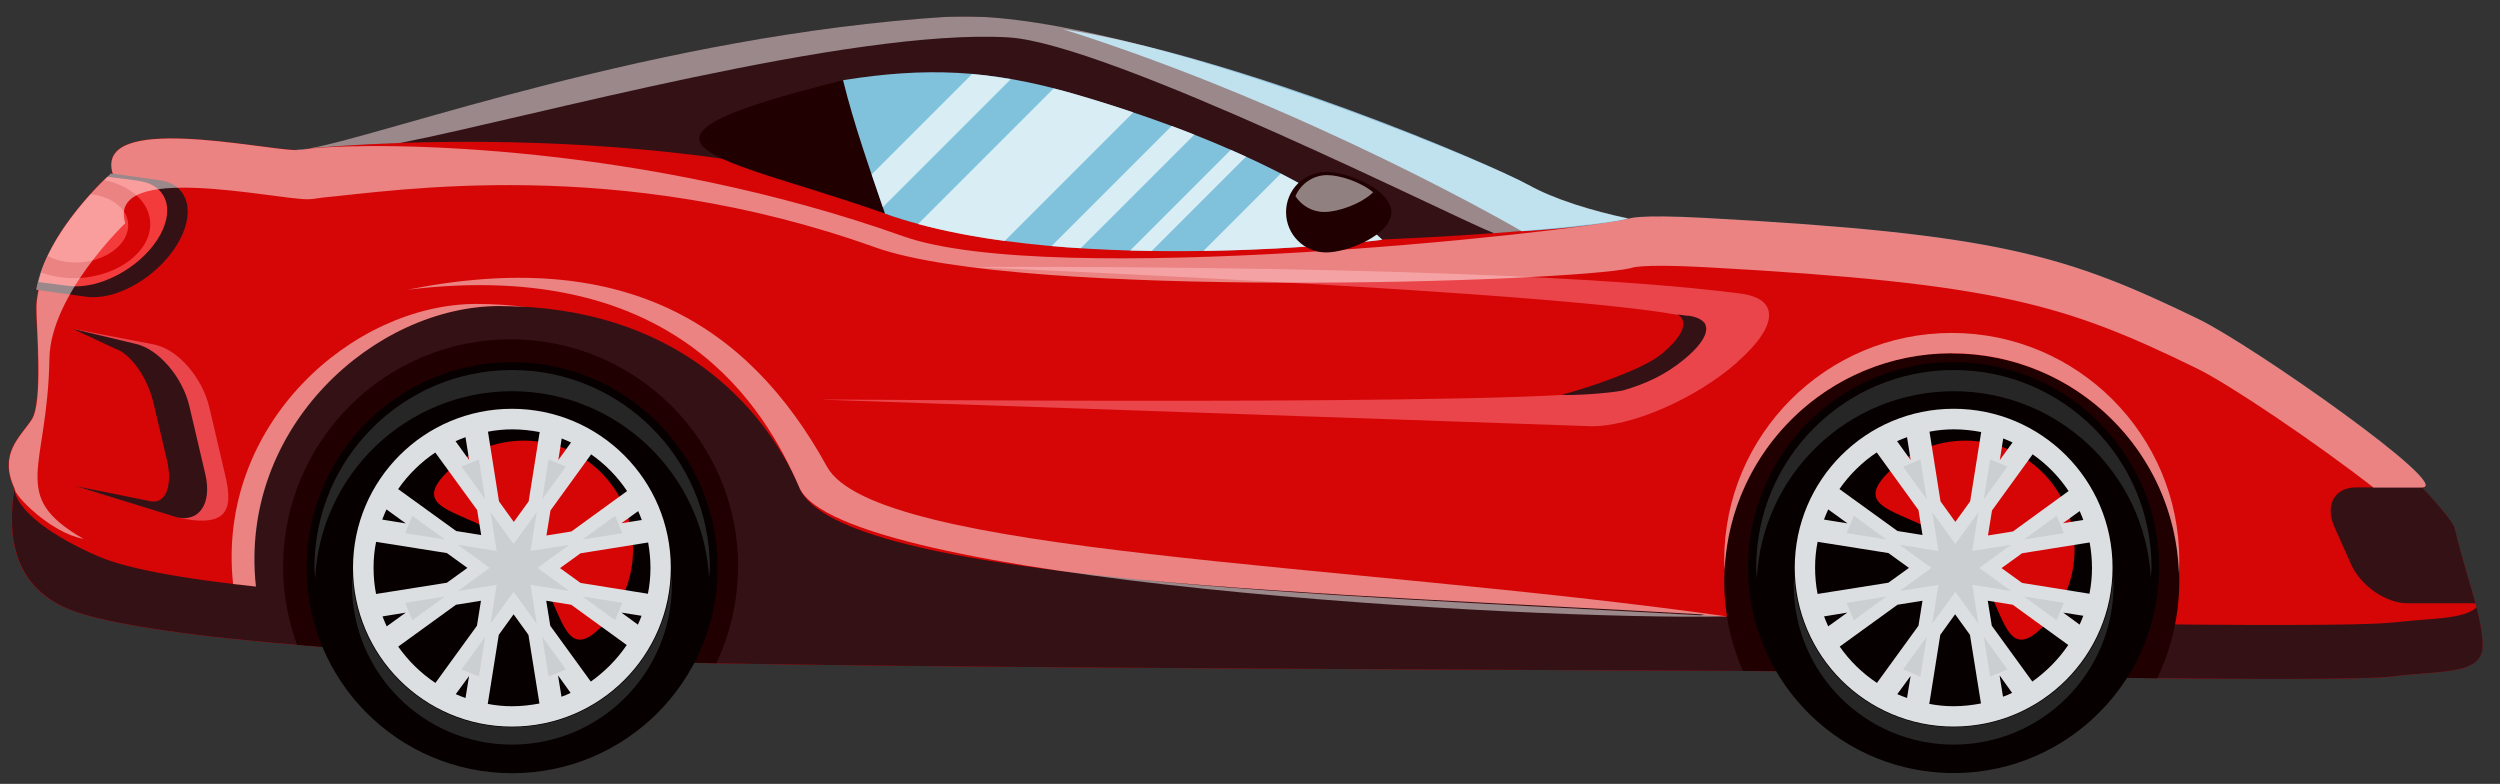 <svg width="118" height="37" viewBox="0 0 118 37" fill="none" xmlns="http://www.w3.org/2000/svg">
<rect x="0" y="0" width="118" height="37" fill="#333333" stroke="none"/>
<g clip-path="url(#clip0_60_5439)">
<path d="M5.312 8.215C5.312 8.215 1.682 11.595 1.702 14.605C1.702 15.435 2.012 18.955 1.492 19.785C0.972 20.605 -0.108 21.385 0.672 23.065C0.362 25.125 0.512 27.605 3.192 28.735C5.872 29.865 15.832 31.005 34.082 31.315C52.332 31.625 86.152 31.625 86.972 31.725C87.792 31.825 110.382 32.245 112.852 31.935C115.322 31.625 117.272 31.885 117.172 30.345C117.072 28.795 116.512 27.575 115.842 24.925C115.782 24.705 115.272 24.025 114.312 23.015C115.872 23.015 106.302 16.305 103.772 15.075C97.522 12.045 94.312 11.045 80.472 10.295C77.182 10.115 76.862 10.335 76.862 10.335C74.862 9.945 73.462 9.495 72.122 8.735C70.072 7.575 53.692 0.605 45.832 1.095C31.192 2.025 16.342 7.075 13.972 7.075C12.402 7.075 4.412 5.275 5.312 8.205V8.215Z" fill="#D60606"/>
<path d="M112.852 29.385C110.382 29.695 87.792 29.285 86.972 29.175C86.152 29.075 52.332 29.075 34.082 28.765C15.832 28.455 7.382 27.415 4.702 26.285C3.112 25.615 0.912 24.375 0.672 23.115C0.372 25.165 0.542 27.605 3.202 28.735C5.882 29.865 15.842 31.005 34.092 31.315C52.342 31.625 86.162 31.625 86.982 31.725C87.802 31.825 110.392 32.245 112.862 31.935C115.332 31.625 117.282 31.885 117.182 30.345C117.142 29.765 117.042 29.235 116.892 28.665C116.272 29.255 114.712 29.165 112.862 29.395L112.852 29.385Z" fill="#341115"/>
<path d="M92.122 16.675C86.192 16.675 81.382 21.485 81.382 27.415C81.382 28.925 81.692 30.365 82.262 31.665C85.062 31.685 86.802 31.695 86.982 31.725C87.452 31.785 94.972 31.945 101.822 32.015C102.482 30.625 102.862 29.065 102.862 27.425C102.862 21.495 98.052 16.685 92.122 16.685V16.675Z" fill="#200000"/>
<path d="M37.732 23.015C36.102 19.245 31.912 14.445 23.562 14.445C17.632 14.445 11.032 20.325 12.112 28.055C12.292 29.335 14.022 30.435 14.022 30.435C23.842 31.245 76.612 30.535 81.502 29.105C63.302 28.065 39.642 27.445 37.722 23.025L37.732 23.015Z" fill="#341115"/>
<path d="M34.842 26.755C34.842 20.825 30.032 16.015 24.102 16.015C18.172 16.015 13.362 20.825 13.362 26.755C13.362 28.055 13.602 29.285 14.022 30.435C18.962 30.845 25.522 31.155 33.812 31.305C34.462 29.925 34.832 28.385 34.832 26.755H34.842Z" fill="#200000"/>
<path d="M76.872 10.325C75.142 9.955 73.352 9.415 72.132 8.725C70.072 7.575 52.522 0.305 44.672 0.795C30.032 1.725 16.342 7.075 13.972 7.075C13.672 7.075 31.112 5.105 45.212 10.115C52.172 12.585 73.882 10.995 76.862 10.315L76.872 10.325Z" fill="#341115"/>
<path d="M63.642 11.305C63.642 11.305 61.152 8.645 50.892 4.965C46.602 3.425 44.502 3.585 39.802 3.785C27.552 6.815 34.142 7.375 41.782 10.085C49.672 12.895 65.512 10.925 63.652 11.295L63.642 11.305Z" fill="#200000"/>
<path d="M50.642 4.415C46.702 3.275 43.672 3.165 39.792 3.785C40.312 5.895 41.062 8.005 41.772 10.085C41.882 10.125 42.002 10.165 42.112 10.205C50.862 13.105 65.552 11.295 65.242 11.315C65.242 11.315 61.592 7.595 50.642 4.415Z" fill="#80C2DC"/>
<path opacity="0.7" d="M41.672 9.785C41.492 9.265 41.322 8.755 41.142 8.235C42.722 6.655 44.302 5.075 45.882 3.495C46.482 3.545 47.092 3.635 47.712 3.735L41.662 9.785H41.672ZM53.492 5.305C52.602 5.005 51.652 4.705 50.642 4.415C50.332 4.325 50.032 4.245 49.732 4.175L43.332 10.575C44.622 10.925 46.002 11.185 47.422 11.375L53.482 5.315L53.492 5.305ZM56.372 6.355C56.022 6.215 55.672 6.075 55.302 5.945L49.632 11.615C50.092 11.655 50.552 11.695 51.012 11.715L56.372 6.355ZM56.802 11.845C61.662 11.775 65.402 11.305 65.242 11.315C65.242 11.315 63.902 9.965 60.452 8.195L56.802 11.845ZM58.812 7.395C58.582 7.285 58.342 7.185 58.092 7.075C56.512 8.655 54.922 10.245 53.342 11.825C53.682 11.825 54.022 11.845 54.362 11.845L58.812 7.395Z" fill="white"/>
<path d="M71.812 10.915C74.302 10.775 76.182 10.485 76.872 10.325C75.142 9.955 73.352 9.415 72.132 8.725C70.402 7.755 58.562 2.675 50.162 1.375C61.822 5.065 71.812 10.905 71.812 10.905V10.915Z" fill="#80C2DC"/>
<path d="M81.992 17.105C80.032 18.835 76.912 20.175 75.042 20.115L38.872 18.865C36.992 18.805 73.662 19.225 76.282 18.375C77.352 18.035 78.932 17.235 80.472 15.375C81.582 14.035 44.092 12.545 45.972 12.605C45.972 12.605 71.192 12.435 82.142 13.855C84.002 14.095 83.952 15.375 81.992 17.095V17.105Z" fill="#EA454B"/>
<path d="M79.662 14.905C79.502 14.885 79.342 14.865 79.182 14.845C79.712 15.165 79.462 15.845 78.432 16.705C77.502 17.475 74.832 18.335 73.712 18.635C74.122 18.685 75.942 18.565 76.582 18.435C77.672 18.125 78.622 17.685 79.512 16.945C80.822 15.855 80.872 15.055 79.662 14.895V14.905Z" fill="#341115"/>
<path d="M7.352 16.275L3.452 15.525L6.392 16.505C7.122 16.745 7.912 17.885 8.182 19.055L8.822 21.765C9.092 22.935 8.642 23.985 7.952 23.895L3.682 22.975L8.572 24.465C10.932 24.935 10.952 23.815 10.632 22.435L9.882 19.235C9.562 17.855 8.432 16.535 7.362 16.285L7.352 16.275Z" fill="#EA454B"/>
<path d="M6.422 16.235L3.442 15.525L5.452 16.465C6.182 16.705 6.972 17.845 7.242 19.015L7.882 21.725C8.152 22.895 7.842 23.765 7.142 23.665L3.572 22.945L8.342 24.415C9.412 24.665 10.012 23.755 9.692 22.385L8.942 19.185C8.622 17.805 7.492 16.485 6.422 16.235Z" fill="#341115"/>
<path d="M1.692 13.675L4.062 14.005C5.452 14.205 7.362 13.125 8.322 11.605C9.282 10.085 8.922 8.695 7.522 8.505L5.182 8.175C5.182 8.175 5.182 8.195 5.182 8.205C5.182 8.205 2.262 10.925 1.682 13.665L1.692 13.675Z" fill="#341115"/>
<path d="M6.512 8.525L5.062 8.345C4.492 8.885 2.282 11.085 1.822 13.315L3.242 13.495C4.642 13.675 6.512 12.705 7.412 11.335C8.312 9.965 7.912 8.705 6.512 8.535V8.525Z" fill="#F43B3B"/>
<path d="M7.092 10.575C7.092 9.565 6.182 8.755 4.902 8.495C4.742 8.655 4.512 8.885 4.262 9.165C5.282 9.275 6.052 9.865 6.052 10.635C6.052 11.525 5.022 12.315 3.742 12.385C3.162 12.415 2.642 12.295 2.242 12.075C2.122 12.335 2.022 12.595 1.942 12.855C2.462 13.055 3.082 13.155 3.742 13.125C5.592 13.015 7.092 11.885 7.092 10.585V10.575Z" fill="#D60606"/>
<path d="M14.602 7.005C14.162 7.045 13.942 7.075 13.972 7.075C14.132 7.075 14.342 7.045 14.602 7.005Z" fill="#80C2DC"/>
<path d="M116.842 28.475C116.592 27.545 116.242 26.485 115.852 24.915C115.802 24.695 115.242 23.985 114.322 23.005H111.212C110.192 23.005 109.722 23.835 110.182 24.865L110.962 26.615C111.412 27.645 112.612 28.475 113.642 28.475H116.852H116.842Z" fill="#341115"/>
<g opacity="0.5">
<path d="M72.132 8.725C70.072 7.575 52.522 0.305 44.672 0.795C31.002 1.665 18.182 6.375 14.602 7.005C15.392 6.935 16.892 6.815 18.902 6.745C24.882 5.575 40.182 1.325 47.602 1.765C52.332 2.045 68.852 10.385 70.512 11.005C73.642 10.775 76.022 10.515 76.872 10.315C75.142 9.945 73.352 9.405 72.132 8.715V8.725Z" fill="white"/>
</g>
<g opacity="0.5">
<path d="M114.322 23.005C115.882 23.005 106.312 16.295 103.782 15.065C97.532 12.035 94.322 11.035 80.482 10.285C77.192 10.105 76.872 10.325 76.872 10.325C73.892 11.005 49.602 13.625 42.642 11.155C30.352 6.785 18.112 6.685 14.702 7.005C14.392 7.055 14.152 7.085 13.982 7.085C12.412 7.085 4.442 5.285 5.322 8.205L5.202 8.185C5.202 8.185 5.202 8.205 5.202 8.215C5.202 8.215 2.192 10.935 1.702 13.675L1.822 13.695C1.762 13.995 1.712 14.305 1.722 14.605C1.722 15.435 2.032 18.955 1.512 19.785C0.992 20.605 -0.088 21.385 0.692 23.065C0.692 23.065 0.692 23.075 0.692 23.085C0.692 23.095 0.712 23.105 0.712 23.115C0.662 23.345 2.362 25.145 3.942 25.435C0.382 23.385 2.252 22.175 2.332 16.925C2.382 13.905 5.912 10.535 5.912 10.535C5.022 7.605 12.952 9.405 14.512 9.405C14.682 9.405 14.932 9.375 15.232 9.325C18.622 9.015 29.102 7.305 41.312 11.675C48.222 14.145 74.022 13.325 76.982 12.655C76.982 12.655 77.292 12.435 80.562 12.615C94.312 13.375 97.492 14.365 103.702 17.395C105.242 18.145 109.392 20.955 112.032 23.015H114.322V23.005Z" fill="white"/>
</g>
<path d="M65.672 10.015C65.672 11.065 63.632 11.915 62.592 11.915C61.552 11.915 60.702 11.065 60.702 10.015C60.702 8.965 61.542 8.115 62.592 8.115C63.642 8.115 65.672 8.965 65.672 10.015Z" fill="#200000"/>
<g opacity="0.5">
<path d="M61.142 9.255C61.432 9.705 61.932 10.005 62.512 10.005C63.162 10.005 64.252 9.625 64.812 9.075C64.222 8.585 63.242 8.265 62.642 8.265C61.972 8.265 61.392 8.675 61.142 9.265V9.255Z" fill="white"/>
</g>
<path d="M33.872 26.795C33.872 32.155 29.532 36.495 24.172 36.495C18.812 36.495 14.472 32.155 14.472 26.795C14.472 21.435 18.812 17.095 24.172 17.095C29.532 17.095 33.872 21.435 33.872 26.795Z" fill="#070000"/>
<path d="M28.372 29.595C26.362 31.605 26.632 28.075 24.622 26.055C22.612 24.035 19.072 24.315 21.082 22.305C23.092 20.295 26.362 20.295 28.372 22.305C30.382 24.315 30.382 27.585 28.372 29.595Z" fill="#D60606"/>
<path d="M24.162 19.295C20.022 19.295 16.662 22.655 16.662 26.795C16.662 30.935 20.022 34.295 24.162 34.295C28.302 34.295 31.662 30.935 31.662 26.795C31.662 22.655 28.302 19.295 24.162 19.295ZM30.112 29.485L29.332 28.915L30.282 29.065C30.232 29.205 30.172 29.345 30.112 29.475V29.485ZM27.402 27.515L26.432 26.815L27.402 26.115L30.592 25.605C30.662 25.995 30.702 26.395 30.702 26.805C30.702 27.215 30.662 27.635 30.582 28.025L27.402 27.515ZM18.052 29.095L19.152 28.915L18.252 29.565C18.182 29.405 18.112 29.255 18.052 29.085V29.095ZM17.752 28.045C17.672 27.645 17.632 27.225 17.632 26.795C17.632 26.365 17.672 25.965 17.752 25.575L21.092 26.105L22.062 26.805L21.092 27.505L17.752 28.035V28.045ZM18.242 24.045L19.152 24.705L18.042 24.525C18.102 24.365 18.172 24.195 18.242 24.045ZM30.292 24.545L29.332 24.695L30.122 24.125C30.182 24.265 30.242 24.405 30.292 24.545ZM29.602 23.175L26.972 25.085L25.792 25.275L25.982 24.095L27.902 21.445C28.572 21.915 29.152 22.505 29.602 23.185V23.175ZM26.352 21.715L26.512 20.695C26.662 20.755 26.802 20.815 26.952 20.885L26.352 21.715ZM25.472 20.395L24.952 23.665L24.252 24.635L23.552 23.665L23.032 20.375C23.402 20.305 23.782 20.265 24.182 20.265C24.632 20.265 25.062 20.315 25.482 20.395H25.472ZM22.142 21.715L21.502 20.825C21.652 20.755 21.812 20.695 21.972 20.635L22.142 21.705V21.715ZM20.542 21.355L22.522 24.075L22.712 25.255L21.532 25.065L18.792 23.085C19.262 22.405 19.862 21.815 20.552 21.355H20.542ZM18.802 30.515L21.522 28.545L22.702 28.355L22.512 29.535L20.552 32.235C19.862 31.775 19.272 31.195 18.792 30.515H18.802ZM22.142 31.895L21.972 32.945C21.812 32.885 21.662 32.835 21.512 32.765L22.142 31.905V31.895ZM23.022 33.225L23.542 29.965L24.242 28.995L24.942 29.965L25.462 33.205C25.042 33.285 24.612 33.335 24.162 33.335C23.772 33.335 23.392 33.295 23.022 33.225ZM26.352 31.895L26.932 32.705C26.792 32.775 26.652 32.835 26.502 32.885L26.342 31.895H26.352ZM27.882 32.165L25.972 29.535L25.782 28.355L26.962 28.545L29.582 30.445C29.122 31.125 28.542 31.705 27.882 32.175V32.165Z" fill="#DCDFE2"/>
<path d="M25.592 30.055L26.712 31.595L25.892 31.935L25.592 30.055ZM21.782 31.595L22.902 30.055L22.602 31.935L21.782 31.595ZM24.242 27.935L23.152 29.435L23.442 27.605L21.612 27.895L23.112 26.805L21.612 25.715L23.442 26.005L23.152 24.175L24.242 25.675L25.332 24.175L25.042 26.005L26.872 25.715L25.372 26.805L26.872 27.895L25.042 27.605L25.332 29.435L24.242 27.935ZM27.492 28.155L29.372 28.455L29.032 29.275L27.492 28.155ZM19.122 28.455L21.002 28.155L19.462 29.275L19.122 28.455ZM19.122 25.165L19.462 24.345L21.002 25.465L19.122 25.165ZM29.032 24.345L29.372 25.165L27.492 25.465L29.032 24.345ZM25.892 21.685L26.712 22.025L25.592 23.565L25.892 21.685ZM21.782 22.025L22.602 21.685L22.902 23.565L21.782 22.025Z" fill="#CBCFD1"/>
<path d="M24.162 18.465C29.142 18.465 33.202 22.375 33.472 27.295C33.472 27.125 33.502 26.965 33.502 26.795C33.502 21.645 29.322 17.465 24.172 17.465C19.022 17.465 14.842 21.645 14.842 26.795C14.842 26.965 14.862 27.135 14.872 27.295C15.132 22.375 19.192 18.465 24.182 18.465H24.162Z" fill="#262626"/>
<path d="M24.162 34.325C20.132 34.325 16.842 31.165 16.632 27.185C16.632 27.325 16.612 27.455 16.612 27.595C16.612 31.765 19.992 35.145 24.162 35.145C28.332 35.145 31.712 31.765 31.712 27.595C31.712 27.455 31.702 27.325 31.692 27.185C31.482 31.165 28.192 34.325 24.162 34.325Z" fill="#262626"/>
<path d="M101.877 27.59C102.319 22.252 98.35 17.565 93.011 17.122C87.672 16.679 82.986 20.648 82.543 25.987C82.1 31.326 86.069 36.013 91.408 36.456C96.747 36.898 101.434 32.929 101.877 27.59Z" fill="#070000"/>
<path d="M96.412 29.595C94.402 31.605 94.672 28.075 92.662 26.055C90.652 24.045 87.112 24.315 89.122 22.305C91.132 20.295 94.402 20.295 96.412 22.305C98.422 24.315 98.422 27.585 96.412 29.595Z" fill="#D60606"/>
<path d="M92.212 19.294C88.072 19.294 84.712 22.654 84.712 26.794C84.712 30.934 88.072 34.294 92.212 34.294C96.352 34.294 99.712 30.934 99.712 26.794C99.712 22.654 96.352 19.294 92.212 19.294ZM98.162 29.484L97.382 28.914L98.332 29.064C98.282 29.204 98.222 29.344 98.162 29.474V29.484ZM95.442 27.514L94.472 26.814L95.442 26.114L98.632 25.604C98.702 25.994 98.742 26.394 98.742 26.804C98.742 27.214 98.702 27.634 98.622 28.024L95.442 27.514ZM86.092 29.094L87.192 28.914L86.292 29.564C86.222 29.404 86.152 29.254 86.092 29.084V29.094ZM85.792 28.044C85.712 27.644 85.672 27.224 85.672 26.794C85.672 26.364 85.712 25.964 85.792 25.574L89.132 26.104L90.102 26.804L89.132 27.504L85.792 28.034V28.044ZM86.292 24.044L87.202 24.704L86.092 24.524C86.152 24.364 86.222 24.194 86.292 24.044ZM98.332 24.544L97.372 24.694L98.162 24.124C98.222 24.264 98.282 24.404 98.332 24.544ZM97.642 23.174L95.012 25.084L93.832 25.274L94.022 24.094L95.942 21.444C96.612 21.914 97.192 22.504 97.642 23.184V23.174ZM94.392 21.714L94.552 20.694C94.702 20.754 94.842 20.814 94.992 20.884L94.392 21.714ZM93.512 20.394L92.992 23.664L92.292 24.634L91.592 23.664L91.072 20.374C91.442 20.304 91.822 20.264 92.222 20.264C92.672 20.264 93.102 20.314 93.522 20.394H93.512ZM90.182 21.714L89.542 20.824C89.692 20.754 89.852 20.694 90.012 20.634L90.182 21.704V21.714ZM88.582 21.354L90.552 24.074L90.742 25.254L89.562 25.064L86.822 23.084C87.292 22.404 87.892 21.814 88.582 21.354ZM86.842 30.514L89.562 28.544L90.742 28.354L90.552 29.534L88.592 32.234C87.902 31.774 87.302 31.194 86.832 30.514H86.842ZM90.182 31.894L90.012 32.944C89.852 32.884 89.702 32.834 89.552 32.764L90.182 31.904V31.894ZM91.062 33.224L91.582 29.964L92.282 28.994L92.982 29.964L93.502 33.204C93.082 33.284 92.652 33.334 92.202 33.334C91.812 33.334 91.432 33.294 91.062 33.224ZM94.392 31.894L94.972 32.704C94.832 32.774 94.692 32.834 94.542 32.884L94.382 31.894H94.392ZM95.922 32.164L94.012 29.534L93.822 28.354L95.002 28.544L97.622 30.444C97.162 31.124 96.582 31.704 95.922 32.174V32.164Z" fill="#DCDFE2"/>
<path d="M93.632 30.055L94.752 31.595L93.932 31.935L93.632 30.055ZM89.822 31.595L90.942 30.055L90.642 31.935L89.822 31.595ZM92.292 27.935L91.202 29.435L91.492 27.605L89.662 27.895L91.162 26.805L89.662 25.715L91.492 26.005L91.202 24.175L92.292 25.675L93.382 24.175L93.092 26.005L94.922 25.715L93.422 26.805L94.922 27.895L93.092 27.605L93.382 29.435L92.292 27.935ZM95.532 28.155L97.412 28.455L97.072 29.275L95.532 28.155ZM87.162 28.455L89.042 28.155L87.502 29.275L87.162 28.455ZM87.162 25.165L87.502 24.345L89.042 25.465L87.162 25.165ZM97.072 24.345L97.412 25.165L95.532 25.465L97.072 24.345ZM93.932 21.685L94.752 22.025L93.632 23.565L93.932 21.685ZM89.822 22.025L90.642 21.685L90.942 23.565L89.822 22.025Z" fill="#CBCFD1"/>
<path d="M92.212 18.465C97.192 18.465 101.252 22.375 101.522 27.295C101.522 27.125 101.552 26.965 101.552 26.795C101.552 21.645 97.372 17.465 92.222 17.465C87.072 17.465 82.892 21.645 82.892 26.795C82.892 26.965 82.912 27.135 82.922 27.295C83.182 22.375 87.242 18.465 92.232 18.465H92.212Z" fill="#262626"/>
<path d="M92.212 34.325C88.182 34.325 84.892 31.165 84.682 27.185C84.682 27.325 84.662 27.455 84.662 27.595C84.662 31.765 88.042 35.145 92.212 35.145C96.382 35.145 99.762 31.765 99.762 27.595C99.762 27.455 99.752 27.325 99.742 27.185C99.532 31.165 96.242 34.325 92.212 34.325Z" fill="#262626"/>
<g opacity="0.5">
<path d="M37.732 23.015C36.102 19.245 31.912 12.125 19.232 13.675C29.282 11.665 35.272 15.185 39.032 22.025C41.312 26.175 63.162 26.515 81.512 29.095C72.132 29.295 39.652 27.435 37.732 23.015Z" fill="white"/>
</g>
<path d="M80.302 29.035C80.302 29.035 80.402 29.015 80.442 29.005C71.712 28.505 61.732 28.105 53.492 27.335C61.562 28.135 71.492 28.555 80.312 29.045L80.302 29.035Z" fill="#341115"/>
<g opacity="0.5">
<path d="M12.082 27.685C11.262 20.135 17.732 14.445 23.572 14.445C24.012 14.445 24.442 14.465 24.852 14.495C24.102 14.405 23.322 14.345 22.492 14.345C16.662 14.345 10.192 20.025 11.002 27.565C11.352 27.605 11.712 27.645 12.082 27.685Z" fill="white"/>
</g>
<g opacity="0.5">
<path d="M92.122 16.675C97.932 16.675 102.662 21.295 102.842 27.065C102.852 26.865 102.862 26.655 102.862 26.455C102.862 20.525 98.052 15.715 92.122 15.715C86.192 15.715 81.382 20.525 81.382 26.455C81.382 26.615 81.402 26.775 81.402 26.925C81.662 21.225 86.352 16.675 92.112 16.675H92.122Z" fill="white"/>
</g>
</g>
<defs>
<clipPath id="clip0_60_5439">
<rect width="116.78" height="35.72" fill="white" transform="translate(0.402 0.775)"/>
</clipPath>
</defs>
</svg>
